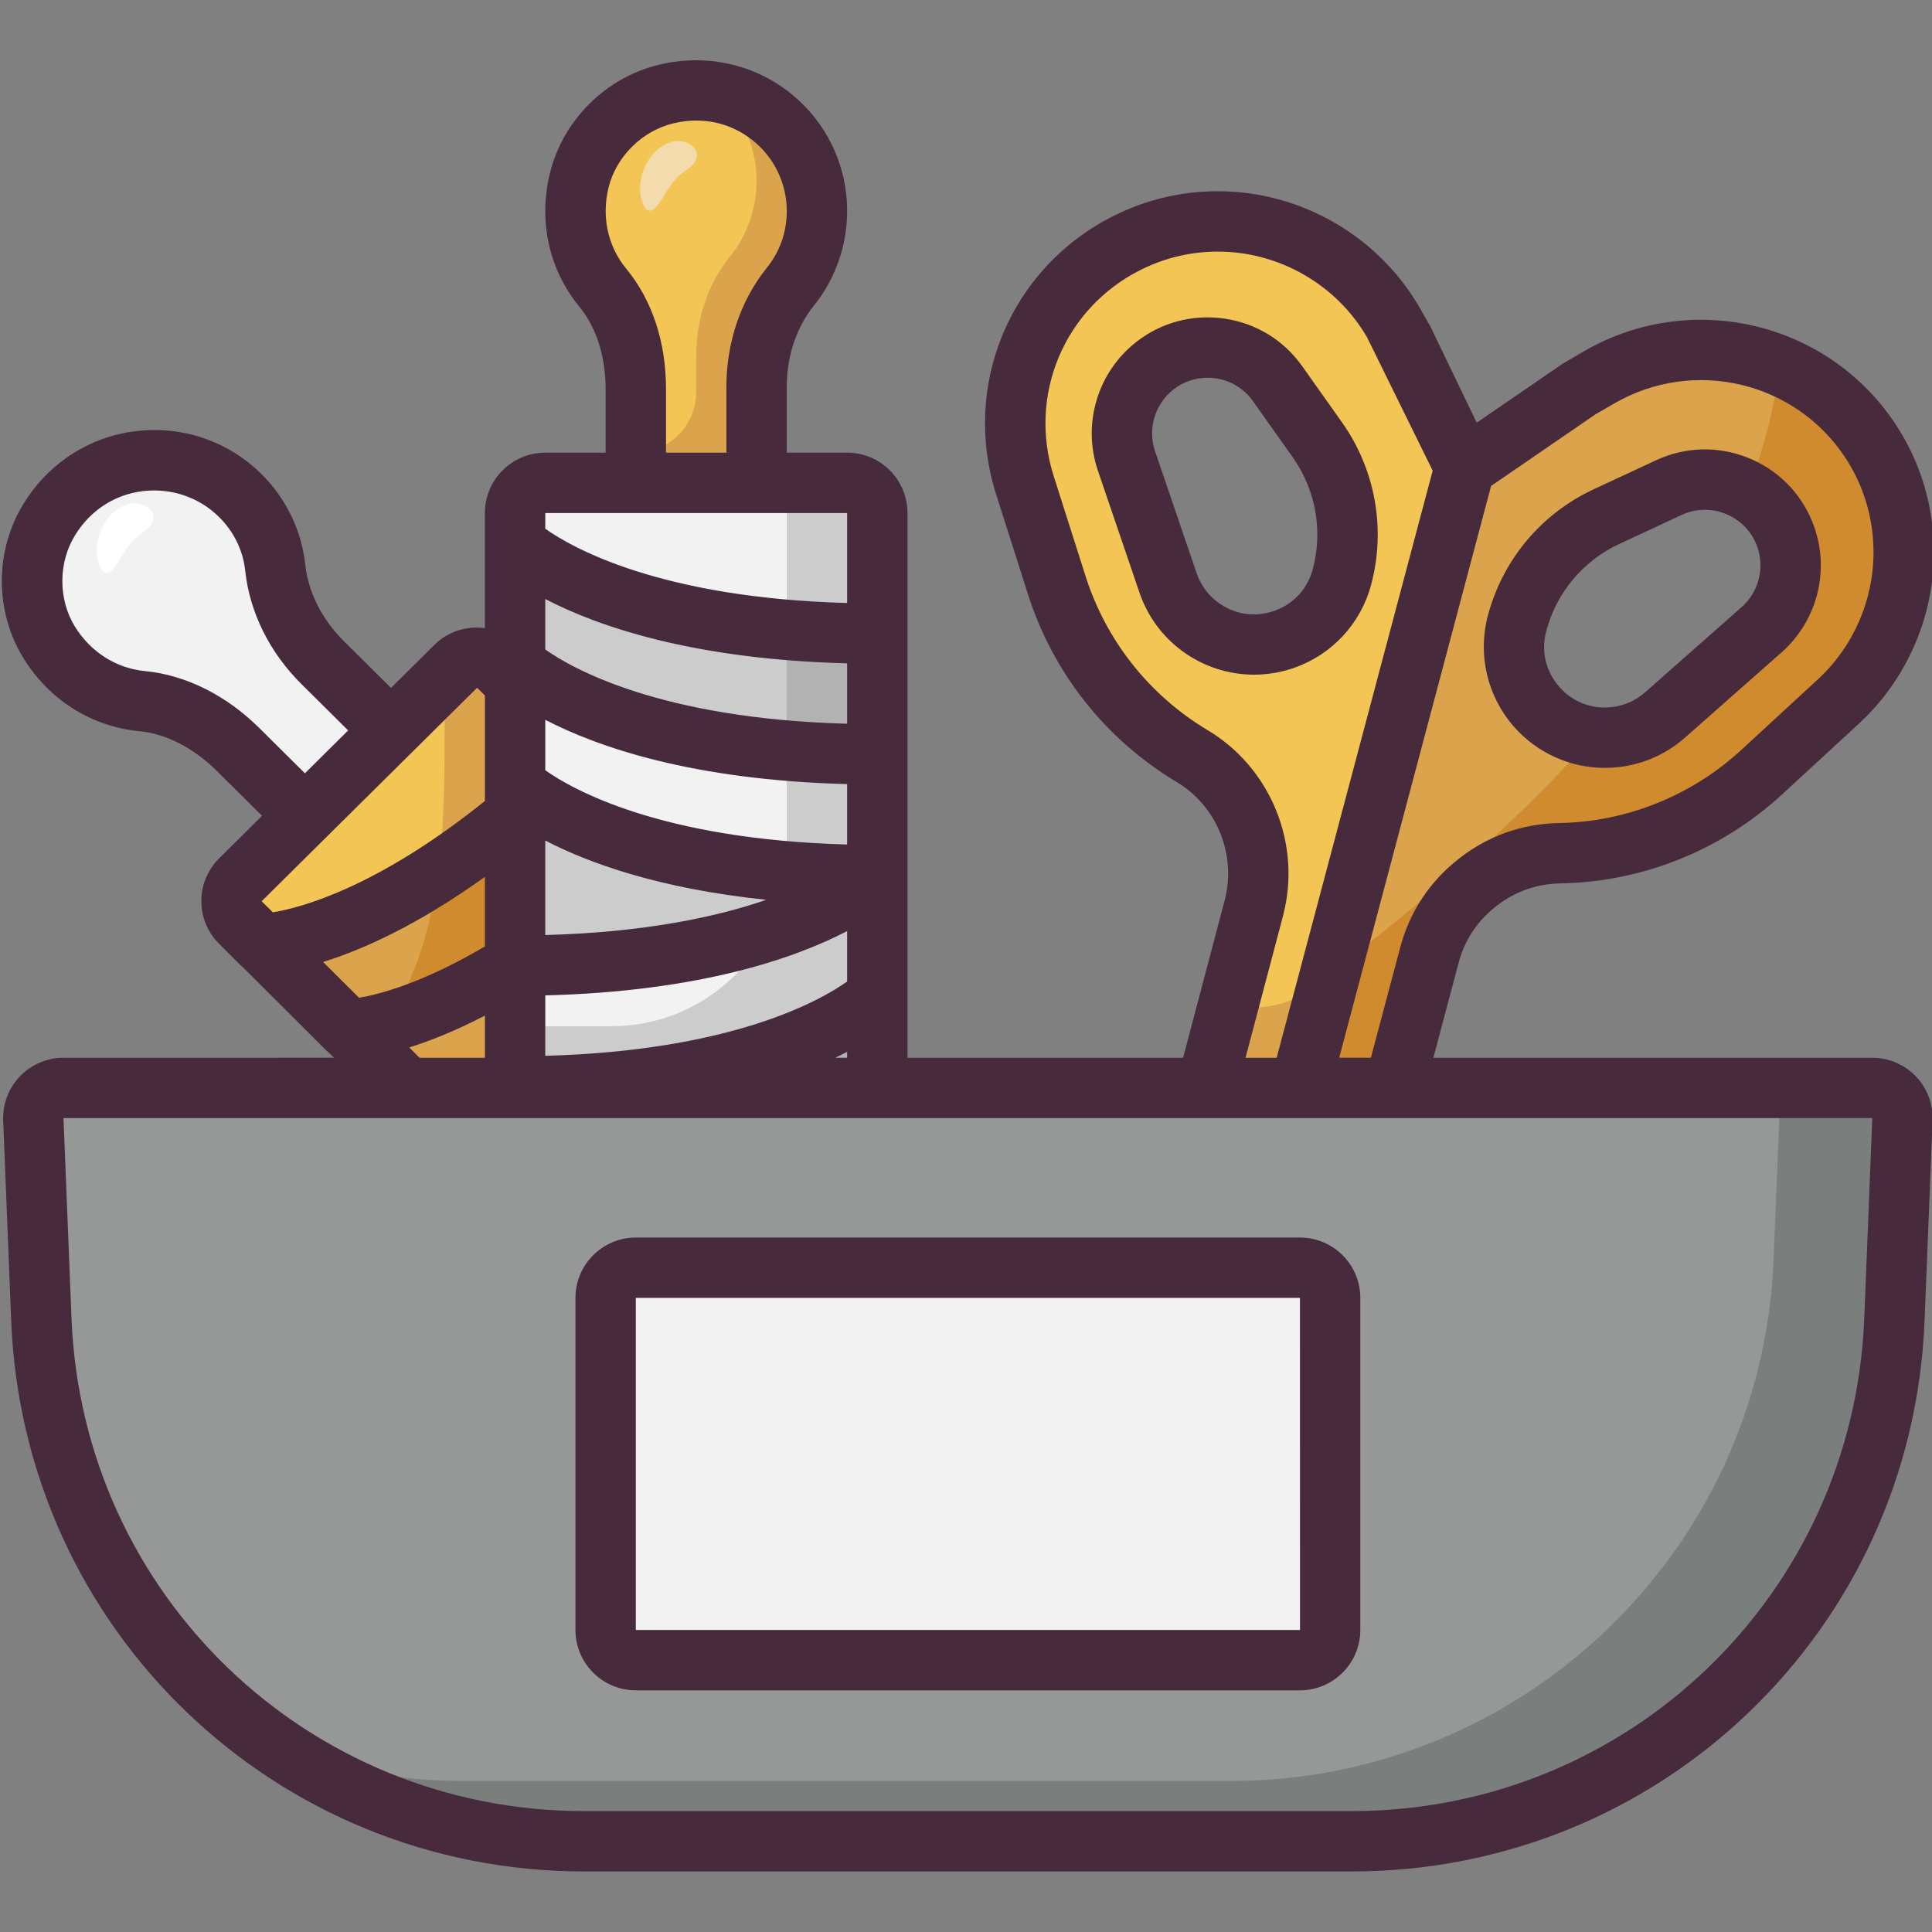 <?xml version="1.0" encoding="utf-8"?>
<!-- Generator: Adobe Illustrator 25.4.1, SVG Export Plug-In . SVG Version: 6.00 Build 0)  -->
<svg version="1.1" id="Color" xmlns="http://www.w3.org/2000/svg" xmlns:xlink="http://www.w3.org/1999/xlink" x="0px" y="0px"
	 viewBox="0 0 512 512" enable-background="new 0 0 512 512" xml:space="preserve">
<rect x="0" y="0" width="512" height="512" fill="#808080" stroke="none"/>
<path fill="#F2C555" d="M136.499,255.959v32v0.32h-28.64l-15.6-15.52c1.36,0,17.76-0.72,44.24-17.36V255.959z"/>
<path fill="#DBA34C" d="M136.499,216.119v39.28c-26.48,16.64-42.88,17.36-44.24,17.36c-0.08,0-0.08,0-0.08,0l-22.72-22.64
	C71.139,250.119,96.899,248.999,136.499,216.119z"/>
<path fill="#F2C555" d="M120.739,176.599c3.12-3.12,8.24-3.12,11.36,0l4.4,4.4v26.96v8.16c-39.6,32.88-65.36,34-67.04,34
	c-0.08,0-0.08,0-0.08,0l-5.68-5.68c-3.12-3.12-3.12-8.16,0-11.28l17.12-16.96l22.8-22.64L120.739,176.599z"/>
<path fill="#DBA34C" d="M102.801,270.885c-1.518,2.474-3.21,4.917-5.052,7.335l10.11,10.059h28.64v-0.32v-32v-0.56
	C121.855,264.602,110.44,268.85,102.801,270.885z"/>
<path fill="#D18B2F" d="M136.499,216.119c-7.281,6.046-14.085,11-20.367,15.089c-1.802,13.771-5.593,27.068-13.332,39.677
	c7.64-2.035,19.054-6.284,33.699-15.486V216.119z"/>
<path fill="#DBA34C" d="M132.099,176.599c-3.12-3.12-8.24-3.12-11.36,0l-2.857,2.831c-0.199,17.672,0.437,35.065-1.75,51.779
	c6.282-4.089,13.085-9.043,20.367-15.089v-8.16v-26.96L132.099,176.599z"/>
<path fill="#B1B2B1" d="M232.499,288.279h-96v-0.32c72,0,96-24,96-24v24V288.279z"/>
<path fill="#F2F2F2" d="M232.499,231.959v32c0,0-24,24-96,24v-32C208.499,255.959,232.499,231.959,232.499,231.959z"/>
<path fill="#CCCCCC" d="M136.499,207.959c0,0,24,24,96,24c0,0-24,24-96,24v-0.56v-39.28V207.959z"/>
<path fill="#F2F2F2" d="M136.499,175.959c0,0,24,24,96,24v32c-72,0-96-24-96-24v-26.96V175.959z"/>
<path fill="#CCCCCC" d="M232.499,167.959v32c-72,0-96-24-96-24v-32C136.499,143.959,160.499,167.959,232.499,167.959z"/>
<path fill="#F2F2F2" d="M232.499,167.959c-72,0-96-24-96-24v-8c0-4.4,3.6-8,8-8h24h32h24c4.4,0,8,3.6,8,8V167.959z"/>
<path fill="#CCCCCC" d="M232.499,231.959v32c0,0-24,24-96,24v-16h25.52c17.92,0,33.52-10.16,41.2-25.04
	C224.339,240.119,232.499,231.959,232.499,231.959z"/>
<path fill="#B1B2B1" d="M232.499,231.959c0,0-8.16,8.16-29.28,14.96c2.64-4.88,4.32-10.24,4.96-16
	C215.619,231.639,223.7,231.959,232.499,231.959z"/>
<path fill="#CCCCCC" d="M232.499,199.959v32c-8.8,0-16.88-0.32-24.32-1.04c0.24-1.76,0.32-3.6,0.32-5.44v-26.48
	C215.859,199.639,223.779,199.959,232.499,199.959z"/>
<path fill="#B1B2B1" d="M232.499,167.959v32c-8.72,0-16.64-0.32-24-0.96v-32C215.859,167.639,223.779,167.959,232.499,167.959z"/>
<path fill="#CCCCCC" d="M232.499,135.959v32c-8.72,0-16.64-0.32-24-0.96v-39.04h16C228.899,127.959,232.499,131.559,232.499,135.959
	z"/>
<path fill="#F2F2F2" d="M103.619,193.559l-22.8,22.64l-17.68-17.52c-6.88-6.88-15.76-11.92-25.44-12.88
	c-9.6-0.88-18.88-6.16-24.72-15.6c-6-9.92-6-22.8,0.16-32.64c11.44-18.48,36.16-20.56,50.56-6.24c5.44,5.36,8.48,12.16,9.28,19.2
	c1.04,9.52,5.68,18.32,12.48,25.04L103.619,193.559z"/>
<path fill="#F2F2F2" d="M103.619,193.559l-22.8,22.64l-17.68-17.52c-6.88-6.88-15.76-11.92-25.44-12.88
	c-9.6-0.88-18.88-6.16-24.72-15.6c-4.4-7.28-5.6-16.16-3.44-24.24c0.72,2.88,1.92,5.68,3.44,8.24c5.84,9.44,15.12,14.72,24.72,15.6
	c9.68,0.96,18.56,6,25.44,12.88l6.4,6.32c6.24,6.24,16.32,6.24,22.56,0l3.44-3.44L103.619,193.559z"/>
<path fill="#F2C555" d="M216.499,55.959c0,7.6-2.64,14.56-7.04,20.08c-6,7.44-8.96,16.88-8.96,26.48v25.44h-32v-24.8
	c0-9.68-2.64-19.44-8.72-26.88s-8.88-17.6-6.32-28.4c2.72-11.28,11.92-20.32,23.2-22.96
	C197.699,19.879,216.499,35.719,216.499,55.959z"/>
<path fill="#DBA34C" d="M216.499,55.959c0,7.6-2.64,14.56-7.04,20.08c-6,7.44-8.96,16.88-8.96,26.48v25.44h-32v-8
	c8.8,0,16-7.2,16-16v-9.44c0-9.52,2.8-18.88,8.8-26.32c4.48-5.52,7.2-12.56,7.2-20.24c0-9.28-3.92-17.68-10.32-23.44
	C205.139,27.159,216.499,40.199,216.499,55.959z"/>
<path fill="#F2F2F2" d="M352.499,343.959v88c0,4.4-3.6,8-8,8h-176c-4.4,0-8-3.6-8-8v-88c0-4.4,3.6-8,8-8h176
	C348.899,335.959,352.499,339.559,352.499,343.959z"/>
<path fill="#969897" d="M496.179,288.279c4.56,0,8.16,3.84,8,8.32l-2.16,53.12c-3.04,77.2-66.56,138.24-143.84,138.24h-203.36
	c-77.28,0-140.8-61.04-143.84-138.24l-2.16-53.12c-0.16-4.48,3.44-8.32,8-8.32h91.04h28.64h96h87.2h24.8h24.96H496.179z
	 M352.499,431.959v-88c0-4.4-3.6-8-8-8h-176c-4.4,0-8,3.6-8,8v88c0,4.4,3.6,8,8,8h176
	C348.899,439.959,352.499,436.359,352.499,431.959z"/>
<path fill="#7A7F7D" d="M504.18,296.599l-2.16,53.12c-3.04,77.2-66.56,138.24-143.84,138.24h-203.36
	c-29.52,0-56.96-8.88-79.84-24.16c14.96,5.28,31.12,8.16,47.84,8.16h203.36c77.28,0,140.8-61.04,143.84-138.24l1.84-45.44h24.32
	C500.74,288.279,504.339,292.119,504.18,296.599z"/>
<path fill="#DBA34C" d="M495.619,116.759c6,9.04,8.88,19.36,8.88,29.6c0,14.64-5.92,29.04-17.28,39.52l-20.4,18.8
	c-14.64,13.44-33.68,21.12-53.6,21.44c-8.08,0.16-15.6,2.96-21.68,7.76c-6.08,4.72-10.64,11.36-12.72,19.2l-9.36,35.2h-24.96
	l43.68-164.4l30.56-20.96l5.12-2.96C448.499,85.719,479.939,93.079,495.619,116.759z M474.579,149.799c0-2.8-0.56-5.68-1.68-8.48
	c-4.88-12.08-18.88-17.6-30.64-12.08l-16.48,7.68c-11.76,5.44-20.4,15.76-23.76,28.32c-4.16,15.52,7.68,30.24,23.2,30.24
	c1.04,0,2,0,3.04-0.16c4.8-0.56,9.36-2.64,13.04-5.84l25.52-22.56C471.859,162.519,474.579,156.199,474.579,149.799z"/>
<path fill="#F2C555" d="M372.179,90.599l16,33.28l-43.68,164.4h-24.8l12.56-47.52c4.16-15.68-2.56-32.24-16.48-40.48
	c-17.04-10.24-29.76-26.32-35.76-45.28l-8.4-26.4c-8-25.12,3.44-52.32,26.96-64.16c7.76-3.92,16-5.76,24.16-5.76
	c18.64,0,36.56,9.68,46.48,26.72L372.179,90.599z M355.619,152.919c0.96-3.76,1.52-7.52,1.52-11.28c0-8.88-2.8-17.68-8.08-25.12
	l-10.48-14.8c-7.52-10.64-22.4-12.8-32.64-4.72c-5.52,4.4-8.64,11.04-8.64,17.92c0,2.4,0.4,4.88,1.2,7.28l11.04,32.24
	c1.6,4.64,4.48,8.64,8.4,11.6c4.4,3.28,9.36,4.8,14.32,4.8C342.659,170.839,352.659,164.039,355.619,152.919z"/>
<path fill="#D18B2F" d="M495.619,116.759c-6.044-9.127-14.44-15.8-23.875-19.776c-1.585,11.526-4.541,22.591-8.596,33.229
	c4.237,2.441,7.767,6.194,9.751,11.106c1.12,2.8,1.68,5.68,1.68,8.48c0,6.4-2.72,12.72-7.76,17.12l-25.52,22.56
	c-3.68,3.2-8.24,5.28-13.04,5.84c-1.04,0.16-2,0.16-3.04,0.16c-1.041,0-2.012-0.228-3.016-0.355
	c-20.74,23.467-45.467,44.228-69.612,62.699l-8.092,30.456h24.96l9.36-35.2c2.08-7.84,6.64-14.48,12.72-19.2
	c6.08-4.8,13.6-7.6,21.68-7.76c19.92-0.32,38.96-8,53.6-21.44l20.4-18.8c11.36-10.48,17.28-24.88,17.28-39.52
	C504.499,136.119,501.619,125.799,495.619,116.759z"/>
<path fill="#DBA34C" d="M325.534,266.203l-5.834,22.076h24.8l8.092-30.456c-2.706,2.07-5.407,4.123-8.092,6.136
	C337.988,267.215,331.506,267.708,325.534,266.203z"/>
<path fill="#F2DBAD" d="M184.526,42.095c0.475-1.499-0.097-3.142-2.327-4.201c-1.789-0.85-4.001-0.59-5.768,0.29
	c-5.528,2.754-8.33,10.619-5.929,16.049c1.507,3.406,3.572,0.647,4.799-1.292c1.252-1.978,2.415-4.067,4.034-5.808
	C180.928,45.423,183.812,44.349,184.526,42.095z"/>
<path fill="#FFFFFF" d="M40.526,138.095c0.475-1.499-0.097-3.142-2.327-4.201c-1.789-0.85-4.001-0.59-5.768,0.29
	c-5.528,2.754-8.33,10.619-5.929,16.049c1.507,3.406,3.572,0.647,4.799-1.292c1.252-1.978,2.415-4.067,4.034-5.808
	C36.928,141.423,39.812,140.349,40.526,138.095z"/>
<path fill="#472B3C" d="M168.499,447.959h176c8.82,0,16-7.18,16-16v-88c0-8.82-7.18-16-16-16h-176c-8.82,0-16,7.18-16,16v88
	C152.499,440.779,159.679,447.959,168.499,447.959z M168.499,343.959h176l0.016,88H168.499V343.959z"/>
<path fill="#472B3C" d="M419.851,93.037l-5.633,3.289l-22.875,15.688l-12.211-25.367l-3-5.273
	c-11.023-18.938-31.484-30.695-53.391-30.695c-9.719,0-19.055,2.227-27.766,6.609c-27.195,13.703-40.227,44.711-30.984,73.742
	l8.406,26.383c6.578,20.805,20.523,38.461,39.305,49.75c10.789,6.383,16.062,19.352,12.82,31.547l-10.99,41.602h-73.033V135.959
	c0-8.82-7.18-16-16-16h-16v-17.422c0-8.148,2.547-15.789,7.172-21.516c5.695-7.047,8.828-15.953,8.828-25.062
	c0-12.32-5.547-23.766-15.211-31.398c-9.68-7.641-22.258-10.344-34.492-7.445c-14.234,3.375-25.648,14.711-29.086,28.883
	c-3.07,12.656-0.203,25.531,7.859,35.328c4.469,5.422,6.93,13.172,6.93,21.82v16.812h-16c-8.82,0-16,7.18-16,16v30.494
	c-4.765-0.62-9.75,0.827-13.391,4.459l-11.487,11.393l-12.49-12.393c-5.805-5.758-9.438-12.961-10.227-20.266
	c-0.969-9.023-5.078-17.539-11.578-23.984c-8.773-8.711-20.898-12.859-33.195-11.422c-12.297,1.445-23.156,8.406-29.797,19.094
	c-7.75,12.469-7.805,28.586-0.141,41.047c6.828,11.109,18.031,18.172,30.742,19.391c7.078,0.68,14.375,4.43,20.547,10.562
	l11.964,11.864l-11.394,11.3c-3.031,3.023-4.695,7.031-4.695,11.305c0,4.266,1.664,8.273,4.688,11.289l5.68,5.68
	c0.219,0.219,0.453,0.422,0.695,0.617l22.109,22.031c0.219,0.219,0.453,0.422,0.695,0.609l1.287,1.281H16.827
	c-4.336,0-8.547,1.797-11.547,4.922s-4.617,7.398-4.438,11.719l2.125,53.094c3.273,81.82,69.992,145.914,151.875,145.914h203.312
	c81.883,0,148.602-64.094,151.875-145.914l2.125-53.086c0.18-4.328-1.438-8.602-4.438-11.727s-7.211-4.922-11.547-4.922H379.859
	l6.695-25.188c1.578-5.969,5-11.125,9.945-14.969c4.844-3.828,10.68-5.914,16.844-6.039c21.805-0.344,42.719-8.703,58.898-23.555
	l20.406-18.805c12.617-11.641,19.852-28.188,19.852-45.398c0-12.18-3.531-23.945-10.211-34.016
	C484.304,85.186,448.109,76.709,419.851,93.037z M319.906,193.42c-15.398-9.25-26.852-23.75-32.258-40.852l-8.406-26.398
	c-6.844-21.492,2.797-44.445,22.938-54.594c6.453-3.25,13.367-4.898,20.562-4.898c16.234,0,31.391,8.719,39.523,22.672l17.41,35.373
	l-41.339,155.588h-8.253l9.908-37.5C345.054,223.732,336.773,203.412,319.906,193.42z M221.352,280.311
	c1.103-0.527,2.163-1.05,3.147-1.563v1.563H221.352z M224.499,207.79v16.01c-49.614-1.342-73.012-14.711-80-19.688v-13.363
	C158.234,197.904,183.449,206.737,224.499,207.79z M203.079,238.457c-13.024,4.494-32.06,8.624-58.58,9.341v-25.051
	C155.663,228.565,174.425,235.486,203.079,238.457z M144.499,263.79c41.05-1.052,66.266-9.885,80-17.042v13.367
	c-7.006,4.986-30.424,18.343-80,19.684V263.79z M224.499,191.799c-49.614-1.342-73.012-14.711-80-19.688v-13.363
	c13.734,7.157,38.95,15.99,80,17.042V191.799z M128.499,250.813c-16.519,9.765-28.233,12.771-33.358,13.6l-9.506-9.472
	c10.236-3.196,24.942-9.684,42.864-22.562V250.813z M111.191,280.311l-2.743-2.729c5.463-1.699,12.175-4.354,20.052-8.437v11.166
	H111.191z M165.921,71.154c-4.836-5.875-6.539-13.664-4.664-21.383c2-8.25,8.922-15.125,17.234-17.094
	c7.555-1.805,14.977-0.227,20.875,4.438c5.805,4.586,9.133,11.453,9.133,18.844c0,5.547-1.828,10.734-5.281,15.016
	c-6.914,8.562-10.719,19.773-10.719,31.562v17.422h-16v-16.812C176.499,90.623,172.843,79.561,165.921,71.154z M224.499,135.959
	v23.84c-49.614-1.342-73.012-14.711-80-19.688v-4.152H224.499z M68.757,192.975c-8.789-8.727-19.547-14.094-30.289-15.125
	c-7.672-0.734-14.469-5.055-18.641-11.844c-4.445-7.242-4.406-16.969,0.102-24.227c4.109-6.625,10.531-10.758,18.07-11.648
	c7.445-0.82,14.766,1.641,20.062,6.891c3.953,3.922,6.352,8.875,6.938,14.336c1.188,10.953,6.461,21.578,14.867,29.914
	l12.396,12.299L80.809,204.93L68.757,192.975z M126.445,182.256l2.055,2.055v27.959c-28.694,23.073-48.977,28.339-56.189,29.501
	l-2.975-2.929L126.445,182.256z M494.046,349.404c-2.938,73.211-62.625,130.555-135.891,130.555H154.843
	c-73.266,0-132.953-57.344-135.891-130.555l-2.125-53.094h479.344L494.046,349.404z M481.796,179.998l-20.383,18.789
	c-13.281,12.18-30.438,19.047-48.359,19.328c-9.719,0.195-18.875,3.477-26.422,9.445c-7.68,5.961-13.055,14.078-15.547,23.461
	l-7.787,29.289h-8.401l40.258-151.52l27.595-18.949l5.109-2.953c20.938-12.109,47.766-5.836,61.094,14.289
	c4.938,7.445,7.547,16.156,7.547,25.18C496.499,159.115,491.14,171.373,481.796,179.998z"/>
<path fill="#472B3C" d="M363.374,154.936c3.938-14.828,1.109-30.523-7.758-43.047l-10.5-14.82
	c-4.914-6.938-12.258-11.43-20.68-12.641c-8.359-1.211-16.734,1-23.414,6.273c-10.211,8.055-14.258,21.734-10.062,34.039
	l11.008,32.297c2.102,6.18,5.977,11.508,11.203,15.398c5.625,4.188,12.352,6.359,19.164,6.359c3.555,0,7.133-0.594,10.586-1.797
	C352.992,173.49,360.632,165.24,363.374,154.936z M322.734,159.607c-2.625-1.953-4.57-4.625-5.625-7.727l-11.008-32.297
	c-2.008-5.898-0.07-12.461,4.828-16.32c2.625-2.07,5.789-3.156,9.07-3.156c0.711,0,1.43,0.047,2.148,0.156
	c4.039,0.578,7.555,2.734,9.906,6.055l10.5,14.82c6.117,8.641,8.07,19.461,5.352,29.688c-1.391,5.242-5.125,9.281-10.25,11.062
	C332.515,163.686,327.077,162.85,322.734,159.607z"/>
<path fill="#472B3C" d="M463.085,121.256c-7.922-3.117-16.516-2.859-24.219,0.719l-16.461,7.656
	c-13.922,6.461-24.164,18.68-28.109,33.516c-2.734,10.312-0.188,21.273,6.812,29.32c6.141,7.055,14.977,11.031,24.195,11.031
	c1.289,0,2.586-0.078,3.883-0.234c6.477-0.789,12.484-3.484,17.375-7.805l25.578-22.578c9.758-8.609,13.039-22.492,8.164-34.547
	C477.117,130.443,470.999,124.381,463.085,121.256z M461.554,160.881l-25.586,22.586c-2.453,2.164-5.461,3.516-8.703,3.906
	c-5.438,0.664-10.523-1.32-14.086-5.406c-3.562-4.102-4.812-9.461-3.414-14.711c2.719-10.234,9.781-18.656,19.375-23.109h0.008
	l16.469-7.664c1.977-0.914,4.078-1.383,6.188-1.383c1.828,0,3.656,0.352,5.406,1.039c3.797,1.5,6.734,4.406,8.266,8.195
	C467.804,150.107,466.234,156.756,461.554,160.881z"/>
</svg>
